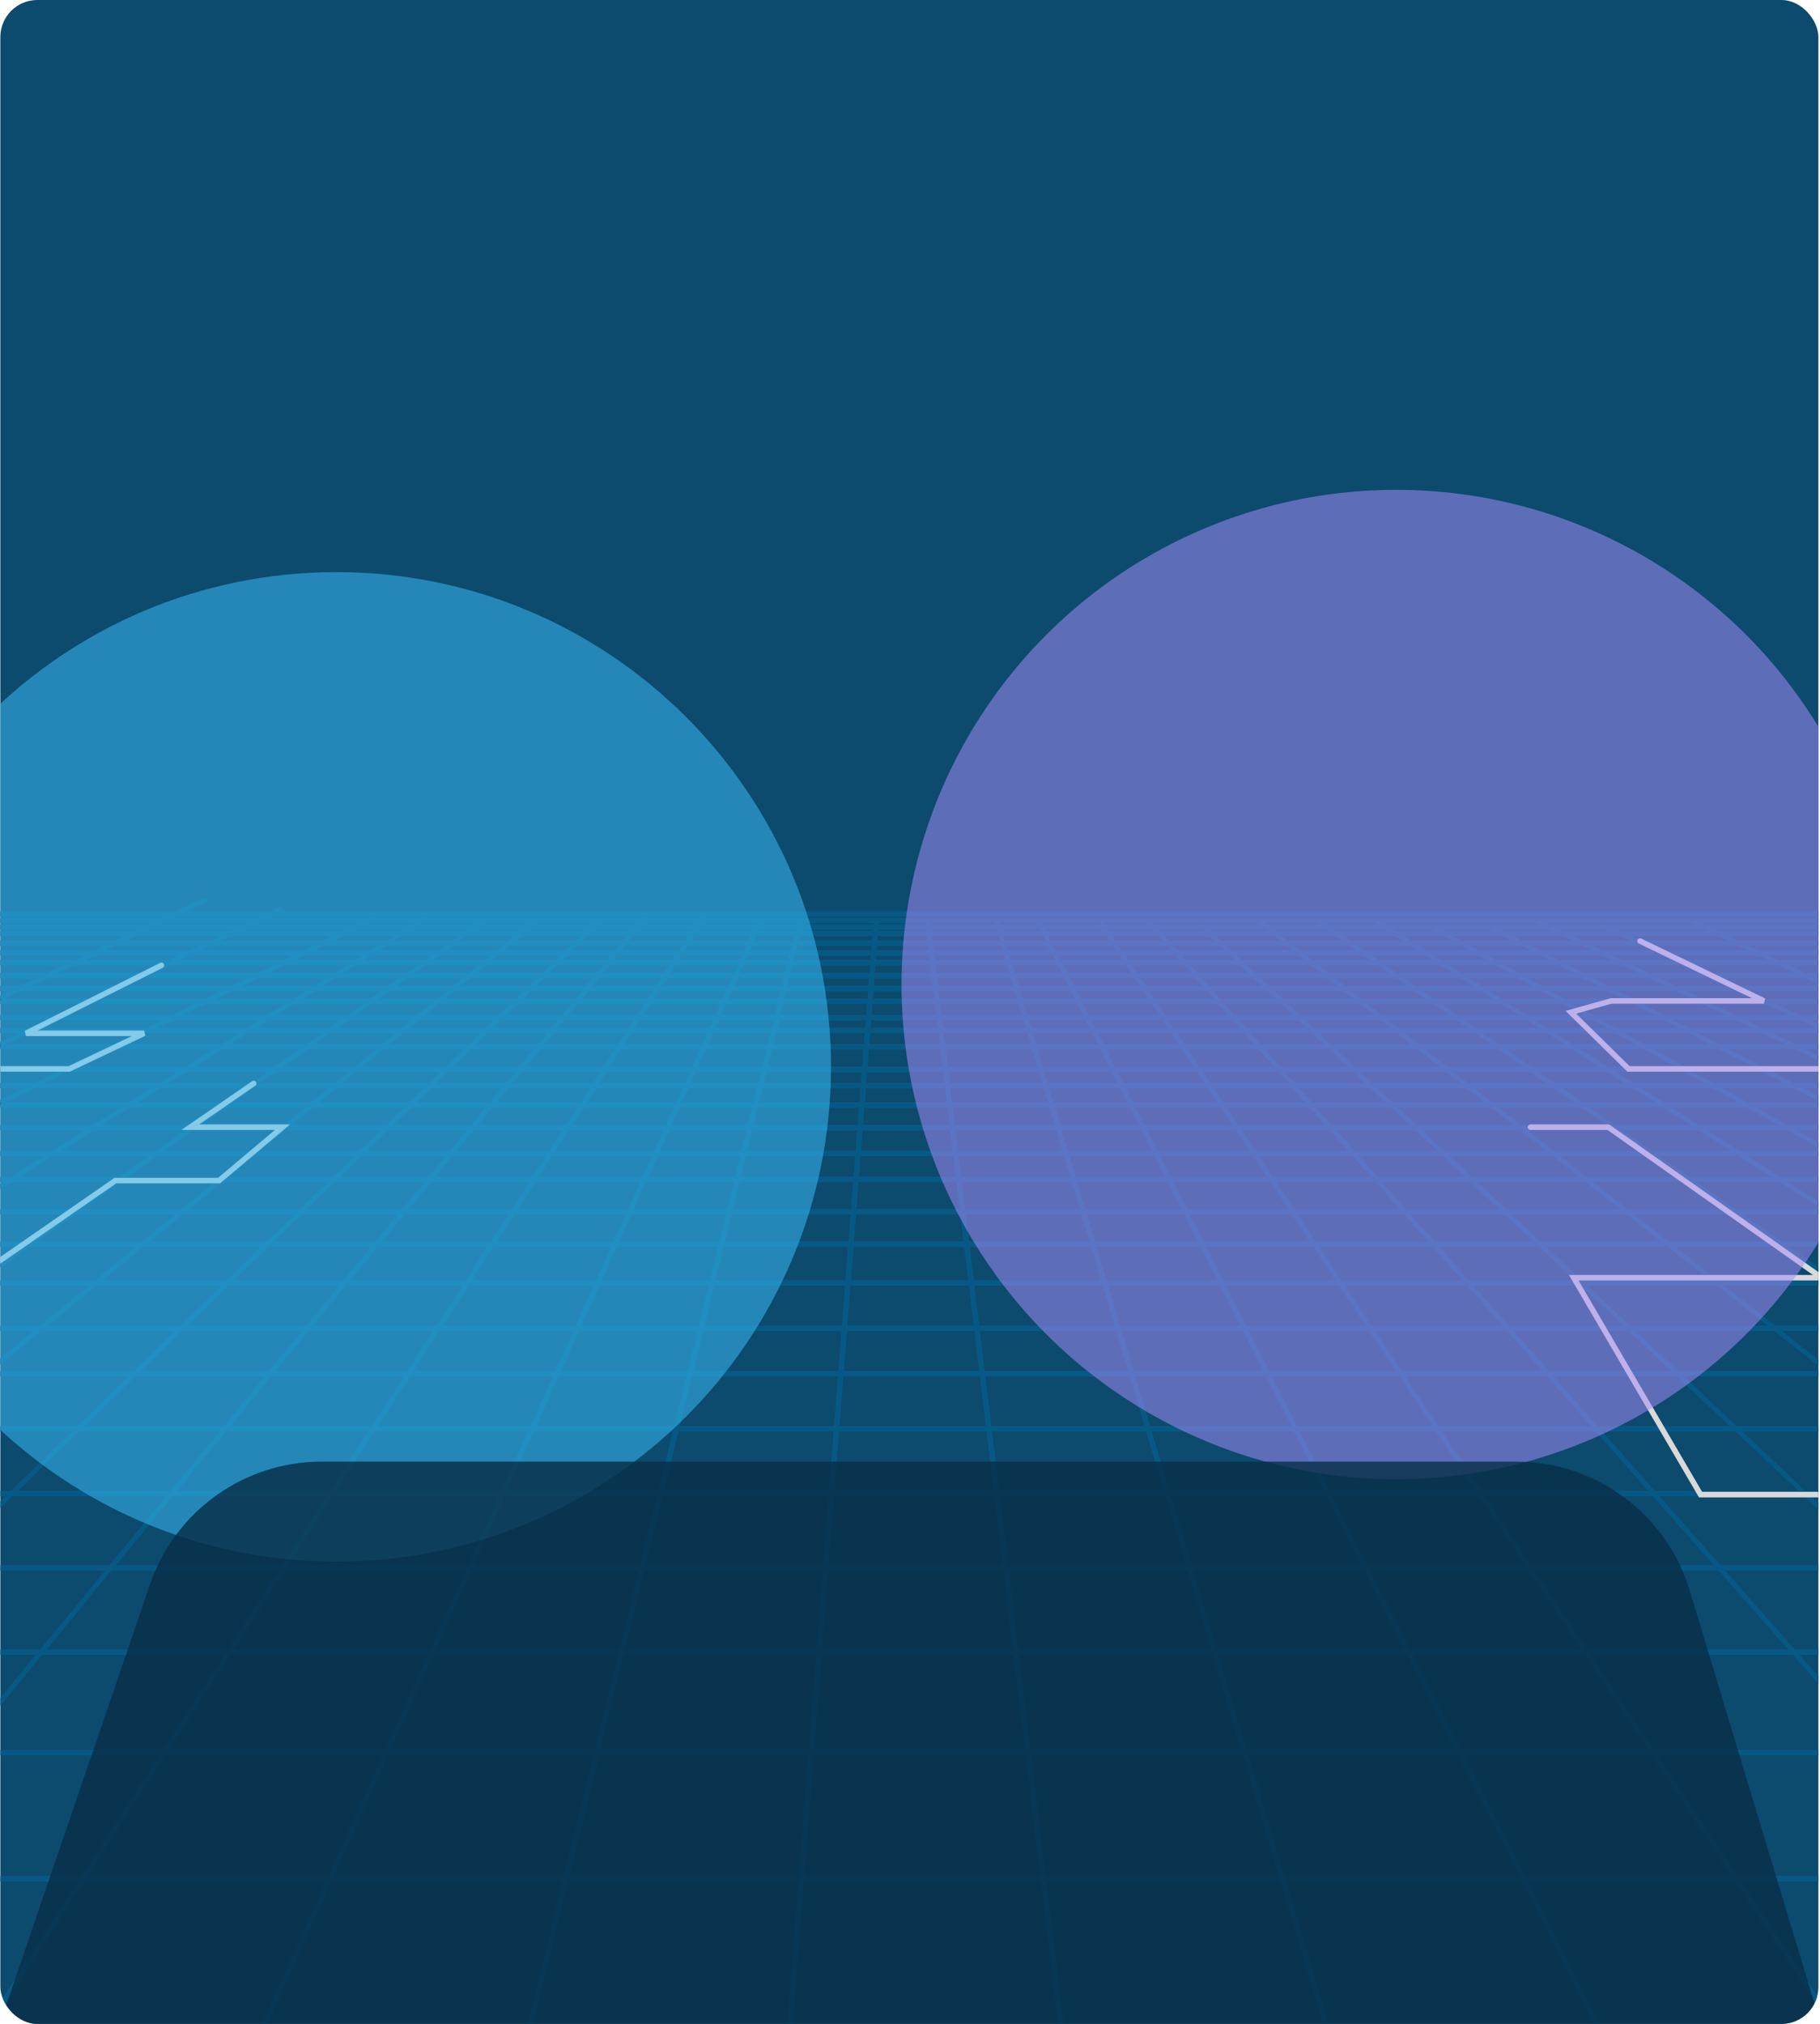 <svg width="929" height="1033" viewBox="0 0 929 1033" fill="none" xmlns="http://www.w3.org/2000/svg">
<g clip-path="url(#clip0_663_13711)">
<rect x="0.178" width="928" height="1033" rx="18.897" fill="#0C4A6E"/>
<line x1="-7.341" y1="958.893" x2="937.177" y2="958.893" stroke="url(#paint0_linear_663_13711)" stroke-width="2.812"/>
<line x1="-7.341" y1="894.453" x2="937.177" y2="894.453" stroke="url(#paint1_linear_663_13711)" stroke-width="2.812"/>
<line x1="-7.341" y1="843.233" x2="937.177" y2="843.233" stroke="url(#paint2_linear_663_13711)" stroke-width="2.812"/>
<line x1="-7.341" y1="800.273" x2="937.177" y2="800.273" stroke="url(#paint3_linear_663_13711)" stroke-width="2.812"/>
<line x1="-7.341" y1="762.27" x2="937.177" y2="762.27" stroke="url(#paint4_linear_663_13711)" stroke-width="2.812"/>
<line x1="-7.341" y1="729.223" x2="937.177" y2="729.223" stroke="url(#paint5_linear_663_13711)" stroke-width="2.812"/>
<line x1="-7.341" y1="701.135" x2="937.177" y2="701.135" stroke="url(#paint6_linear_663_13711)" stroke-width="2.812"/>
<line x1="-7.341" y1="678.002" x2="937.177" y2="678.002" stroke="url(#paint7_linear_663_13711)" stroke-width="2.812"/>
<line x1="-7.341" y1="654.87" x2="937.177" y2="654.87" stroke="url(#paint8_linear_663_13711)" stroke-width="2.812"/>
<line x1="-7.341" y1="635.042" x2="937.177" y2="635.042" stroke="url(#paint9_linear_663_13711)" stroke-width="2.812"/>
<line x1="-7.341" y1="618.52" x2="937.177" y2="618.52" stroke="url(#paint10_linear_663_13711)" stroke-width="2.812"/>
<line x1="-7.341" y1="601.996" x2="937.177" y2="601.996" stroke="url(#paint11_linear_663_13711)" stroke-width="2.812"/>
<line x1="-7.341" y1="588.778" x2="937.177" y2="588.778" stroke="url(#paint12_linear_663_13711)" stroke-width="2.812"/>
<line x1="-7.341" y1="575.56" x2="937.177" y2="575.56" stroke="url(#paint13_linear_663_13711)" stroke-width="2.812"/>
<line x1="-7.341" y1="563.993" x2="937.177" y2="563.993" stroke="url(#paint14_linear_663_13711)" stroke-width="2.812"/>
<line x1="-7.341" y1="554.079" x2="937.177" y2="554.079" stroke="url(#paint15_linear_663_13711)" stroke-width="2.812"/>
<line x1="-7.341" y1="545.819" x2="937.177" y2="545.819" stroke="url(#paint16_linear_663_13711)" stroke-width="2.812"/>
<line x1="-7.341" y1="534.252" x2="937.177" y2="534.252" stroke="url(#paint17_linear_663_13711)" stroke-width="2.812"/>
<line x1="-7.341" y1="525.99" x2="937.177" y2="525.99" stroke="url(#paint18_linear_663_13711)" stroke-width="2.812"/>
<line x1="-7.341" y1="519.382" x2="937.177" y2="519.382" stroke="url(#paint19_linear_663_13711)" stroke-width="2.812"/>
<line x1="-7.341" y1="511.12" x2="937.177" y2="511.12" stroke="url(#paint20_linear_663_13711)" stroke-width="2.812"/>
<line x1="-7.341" y1="504.511" x2="937.177" y2="504.511" stroke="url(#paint21_linear_663_13711)" stroke-width="2.812"/>
<line x1="-7.341" y1="497.902" x2="937.177" y2="497.902" stroke="url(#paint22_linear_663_13711)" stroke-width="2.812"/>
<line x1="-7.341" y1="491.292" x2="937.177" y2="491.292" stroke="url(#paint23_linear_663_13711)" stroke-width="2.812"/>
<line x1="-7.341" y1="486.335" x2="937.177" y2="486.335" stroke="url(#paint24_linear_663_13711)" stroke-width="2.812"/>
<line x1="-7.341" y1="481.379" x2="937.177" y2="481.379" stroke="url(#paint25_linear_663_13711)" stroke-width="2.812"/>
<line x1="-7.341" y1="476.422" x2="937.177" y2="476.422" stroke="url(#paint26_linear_663_13711)" stroke-width="2.812"/>
<line x1="-7.341" y1="473.117" x2="937.177" y2="473.117" stroke="url(#paint27_linear_663_13711)" stroke-width="2.812"/>
<line x1="-7.341" y1="469.813" x2="937.177" y2="469.813" stroke="url(#paint28_linear_663_13711)" stroke-width="2.812"/>
<line x1="-7.341" y1="466.508" x2="937.177" y2="466.508" stroke="url(#paint29_linear_663_13711)" stroke-width="2.812"/>
<line y1="-1.406" x2="153.402" y2="-1.406" transform="matrix(-0.902 0.433 -0.846 -0.534 104.472 458)" stroke="#075985" stroke-width="2.812"/>
<line y1="-1.406" x2="186.235" y2="-1.406" transform="matrix(-0.901 0.435 -0.847 -0.531 142.723 462.957)" stroke="#075985" stroke-width="2.812"/>
<line y1="-1.406" x2="219.78" y2="-1.406" transform="matrix(-0.897 0.442 -0.852 -0.524 189.802 467.914)" stroke="#075985" stroke-width="2.812"/>
<line y1="-1.406" x2="264.294" y2="-1.406" transform="matrix(-0.846 0.533 -0.901 -0.433 216.283 467.914)" stroke="#075985" stroke-width="2.812"/>
<line y1="-1.406" x2="310.379" y2="-1.406" transform="matrix(-0.815 0.579 -0.92 -0.392 245.708 469.532)" stroke="#075985" stroke-width="2.812"/>
<line y1="-1.406" x2="361.94" y2="-1.406" transform="matrix(-0.772 0.635 -0.938 -0.345 272.188 469.532)" stroke="#075985" stroke-width="2.812"/>
<line y1="-1.406" x2="435.821" y2="-1.406" transform="matrix(-0.716 0.698 -0.955 -0.296 304.556 469.532)" stroke="#075985" stroke-width="2.812"/>
<line y1="-1.406" x2="528.209" y2="-1.406" transform="matrix(-0.635 0.772 -0.97 -0.242 328.096 467.914)" stroke="#075985" stroke-width="2.812"/>
<line y1="-1.406" x2="672.641" y2="-1.406" transform="matrix(-0.542 0.84 -0.981 -0.192 357.52 467.914)" stroke="#075985" stroke-width="2.812"/>
<line y1="-1.406" x2="617.68" y2="-1.406" transform="matrix(-0.41 0.912 -0.991 -0.135 386.943 469.532)" stroke="#075985" stroke-width="2.812"/>
<line y1="-1.406" x2="580.19" y2="-1.406" transform="matrix(0.238 -0.971 0.997 0.074 272.188 1033)" stroke="#075985" stroke-width="2.812"/>
<line y1="-1.406" x2="563.579" y2="-1.406" transform="matrix(-0.078 0.997 -1 -0.024 445.793 471.152)" stroke="#075985" stroke-width="2.812"/>
<line y1="-1.406" x2="565.909" y2="-1.406" transform="matrix(-0.12 -0.993 0.999 -0.036 542.893 1033)" stroke="#075985" stroke-width="2.812"/>
<line y1="-1.406" x2="586.347" y2="-1.406" transform="matrix(0.286 0.958 -0.996 0.09 507.583 471.152)" stroke="#075985" stroke-width="2.812"/>
<line y1="-1.406" x2="631.63" y2="-1.406" transform="matrix(0.452 0.892 -0.988 0.152 528.181 469.532)" stroke="#075985" stroke-width="2.812"/>
<line y1="-1.406" x2="674.771" y2="-1.406" transform="matrix(-0.554 -0.833 0.98 -0.197 937.178 1033)" stroke="#075985" stroke-width="2.812"/>
<line y1="-1.406" x2="533.497" y2="-1.406" transform="matrix(0.662 0.75 -0.966 0.258 584.086 469.532)" stroke="#075985" stroke-width="2.812"/>
<line y1="-1.406" x2="444.32" y2="-1.406" transform="matrix(-0.728 -0.685 0.952 -0.306 937.178 775.555)" stroke="#075985" stroke-width="2.812"/>
<line y1="-1.406" x2="378.734" y2="-1.406" transform="matrix(0.785 0.62 -0.934 0.358 639.992 469.532)" stroke="#075985" stroke-width="2.812"/>
<line y1="-1.406" x2="322.8" y2="-1.406" transform="matrix(0.82 0.572 -0.917 0.398 672.359 471.152)" stroke="#075985" stroke-width="2.812"/>
<line y1="-1.406" x2="279.437" y2="-1.406" transform="matrix(0.842 0.539 -0.904 0.428 701.783 471.152)" stroke="#075985" stroke-width="2.812"/>
<line y1="-1.406" x2="240.032" y2="-1.406" transform="matrix(0.87 0.492 -0.882 0.472 728.265 472.771)" stroke="#075985" stroke-width="2.812"/>
<line y1="-1.406" x2="202.571" y2="-1.406" transform="matrix(0.886 0.464 -0.866 0.501 757.688 472.771)" stroke="#075985" stroke-width="2.812"/>
<line y1="-1.406" x2="170.171" y2="-1.406" transform="matrix(0.899 0.438 -0.849 0.528 784.171 471.152)" stroke="#075985" stroke-width="2.812"/>
<line y1="-1.406" x2="133.287" y2="-1.406" transform="matrix(0.905 0.425 -0.841 0.542 816.538 472.771)" stroke="#075985" stroke-width="2.812"/>
<line y1="-1.406" x2="81.732" y2="-1.406" transform="matrix(0.9 0.436 -0.848 0.53 863.616 471.152)" stroke="#075985" stroke-width="2.812"/>
<path d="M-8.812 545.572H35.325L73.576 527.397H13.257L82.404 492.698" stroke="#D9D9D9" stroke-width="2.812" stroke-linecap="round"/>
<path d="M929.822 545.572H831.25L801.826 516.657L822.423 510.874H868.031H900.397L837.135 480.307" stroke="#D9D9D9" stroke-width="2.812" stroke-linecap="round"/>
<path d="M-10.283 650.493L58.864 602.577H111.827L144.194 575.314H97.115L129.482 553.008" stroke="#D9D9D9" stroke-width="2.812" stroke-linecap="round"/>
<path d="M781.229 575.312H820.952L929.822 652.144H803.298L868.031 762.848H929.822" stroke="#D9D9D9" stroke-width="2.812" stroke-linecap="round"/>
<g opacity="0.53" filter="url(#filter0_f_663_13711)">
<circle cx="712.678" cy="502.5" r="252.5" fill="#A78BFA"/>
</g>
<g opacity="0.53" filter="url(#filter1_f_663_13711)">
<path d="M424.178 544.5C424.178 683.952 311.13 797 171.678 797C32.226 797 -80.822 683.952 -80.822 544.5C-80.822 405.048 32.226 292 171.678 292C311.13 292 424.178 405.048 424.178 544.5Z" fill="#38BDF8"/>
</g>
<path opacity="0.81" d="M773.815 746H164.244C124.622 746 89.385 771.194 76.568 808.686L0.1 1032.37C-20.455 1092.5 24.234 1155 87.777 1155H841.39C903.534 1155 948.061 1095.03 930.09 1035.54L862.514 811.862C850.699 772.755 814.667 746 773.815 746Z" fill="#082F49"/>
</g>
<defs>
<filter id="filter0_f_663_13711" x="316.063" y="105.885" width="793.229" height="793.229" filterUnits="userSpaceOnUse" color-interpolation-filters="sRGB">
<feFlood flood-opacity="0" result="BackgroundImageFix"/>
<feBlend mode="normal" in="SourceGraphic" in2="BackgroundImageFix" result="shape"/>
<feGaussianBlur stdDeviation="72.057" result="effect1_foregroundBlur_663_13711"/>
</filter>
<filter id="filter1_f_663_13711" x="-224.937" y="147.885" width="793.229" height="793.229" filterUnits="userSpaceOnUse" color-interpolation-filters="sRGB">
<feFlood flood-opacity="0" result="BackgroundImageFix"/>
<feBlend mode="normal" in="SourceGraphic" in2="BackgroundImageFix" result="shape"/>
<feGaussianBlur stdDeviation="72.057" result="effect1_foregroundBlur_663_13711"/>
</filter>
<linearGradient id="paint0_linear_663_13711" x1="464.918" y1="960.299" x2="464.918" y2="961.299" gradientUnits="userSpaceOnUse">
<stop stop-color="#075985"/>
<stop offset="1" stop-color="#082F49"/>
</linearGradient>
<linearGradient id="paint1_linear_663_13711" x1="464.918" y1="895.859" x2="464.918" y2="896.859" gradientUnits="userSpaceOnUse">
<stop stop-color="#075985"/>
<stop offset="1" stop-color="#082F49"/>
</linearGradient>
<linearGradient id="paint2_linear_663_13711" x1="464.918" y1="844.639" x2="464.918" y2="845.639" gradientUnits="userSpaceOnUse">
<stop stop-color="#075985"/>
<stop offset="1" stop-color="#082F49"/>
</linearGradient>
<linearGradient id="paint3_linear_663_13711" x1="464.918" y1="801.679" x2="464.918" y2="802.679" gradientUnits="userSpaceOnUse">
<stop stop-color="#075985"/>
<stop offset="1" stop-color="#082F49"/>
</linearGradient>
<linearGradient id="paint4_linear_663_13711" x1="464.918" y1="763.676" x2="464.918" y2="764.676" gradientUnits="userSpaceOnUse">
<stop stop-color="#075985"/>
<stop offset="1" stop-color="#082F49"/>
</linearGradient>
<linearGradient id="paint5_linear_663_13711" x1="464.918" y1="730.629" x2="464.918" y2="731.629" gradientUnits="userSpaceOnUse">
<stop stop-color="#075985"/>
<stop offset="1" stop-color="#082F49"/>
</linearGradient>
<linearGradient id="paint6_linear_663_13711" x1="464.918" y1="702.541" x2="464.918" y2="703.541" gradientUnits="userSpaceOnUse">
<stop stop-color="#075985"/>
<stop offset="1" stop-color="#082F49"/>
</linearGradient>
<linearGradient id="paint7_linear_663_13711" x1="464.918" y1="679.408" x2="464.918" y2="680.408" gradientUnits="userSpaceOnUse">
<stop stop-color="#075985"/>
<stop offset="1" stop-color="#082F49"/>
</linearGradient>
<linearGradient id="paint8_linear_663_13711" x1="464.918" y1="656.276" x2="464.918" y2="657.276" gradientUnits="userSpaceOnUse">
<stop stop-color="#075985"/>
<stop offset="1" stop-color="#082F49"/>
</linearGradient>
<linearGradient id="paint9_linear_663_13711" x1="464.918" y1="636.448" x2="464.918" y2="637.448" gradientUnits="userSpaceOnUse">
<stop stop-color="#075985"/>
<stop offset="1" stop-color="#082F49"/>
</linearGradient>
<linearGradient id="paint10_linear_663_13711" x1="464.918" y1="619.926" x2="464.918" y2="620.926" gradientUnits="userSpaceOnUse">
<stop stop-color="#075985"/>
<stop offset="1" stop-color="#082F49"/>
</linearGradient>
<linearGradient id="paint11_linear_663_13711" x1="464.918" y1="603.402" x2="464.918" y2="604.402" gradientUnits="userSpaceOnUse">
<stop stop-color="#075985"/>
<stop offset="1" stop-color="#082F49"/>
</linearGradient>
<linearGradient id="paint12_linear_663_13711" x1="464.918" y1="590.184" x2="464.918" y2="591.184" gradientUnits="userSpaceOnUse">
<stop stop-color="#075985"/>
<stop offset="1" stop-color="#082F49"/>
</linearGradient>
<linearGradient id="paint13_linear_663_13711" x1="464.918" y1="576.966" x2="464.918" y2="577.966" gradientUnits="userSpaceOnUse">
<stop stop-color="#075985"/>
<stop offset="1" stop-color="#082F49"/>
</linearGradient>
<linearGradient id="paint14_linear_663_13711" x1="464.918" y1="565.399" x2="464.918" y2="566.399" gradientUnits="userSpaceOnUse">
<stop stop-color="#075985"/>
<stop offset="1" stop-color="#082F49"/>
</linearGradient>
<linearGradient id="paint15_linear_663_13711" x1="464.918" y1="555.485" x2="464.918" y2="556.485" gradientUnits="userSpaceOnUse">
<stop stop-color="#075985"/>
<stop offset="1" stop-color="#082F49"/>
</linearGradient>
<linearGradient id="paint16_linear_663_13711" x1="464.918" y1="547.225" x2="464.918" y2="548.225" gradientUnits="userSpaceOnUse">
<stop stop-color="#075985"/>
<stop offset="1" stop-color="#082F49"/>
</linearGradient>
<linearGradient id="paint17_linear_663_13711" x1="464.918" y1="535.658" x2="464.918" y2="536.658" gradientUnits="userSpaceOnUse">
<stop stop-color="#075985"/>
<stop offset="1" stop-color="#082F49"/>
</linearGradient>
<linearGradient id="paint18_linear_663_13711" x1="464.918" y1="527.396" x2="464.918" y2="528.396" gradientUnits="userSpaceOnUse">
<stop stop-color="#075985"/>
<stop offset="1" stop-color="#082F49"/>
</linearGradient>
<linearGradient id="paint19_linear_663_13711" x1="464.918" y1="520.788" x2="464.918" y2="521.788" gradientUnits="userSpaceOnUse">
<stop stop-color="#075985"/>
<stop offset="1" stop-color="#082F49"/>
</linearGradient>
<linearGradient id="paint20_linear_663_13711" x1="464.918" y1="512.526" x2="464.918" y2="513.526" gradientUnits="userSpaceOnUse">
<stop stop-color="#075985"/>
<stop offset="1" stop-color="#082F49"/>
</linearGradient>
<linearGradient id="paint21_linear_663_13711" x1="464.918" y1="505.917" x2="464.918" y2="506.917" gradientUnits="userSpaceOnUse">
<stop stop-color="#075985"/>
<stop offset="1" stop-color="#082F49"/>
</linearGradient>
<linearGradient id="paint22_linear_663_13711" x1="464.918" y1="499.308" x2="464.918" y2="500.308" gradientUnits="userSpaceOnUse">
<stop stop-color="#075985"/>
<stop offset="1" stop-color="#082F49"/>
</linearGradient>
<linearGradient id="paint23_linear_663_13711" x1="464.918" y1="492.698" x2="464.918" y2="493.698" gradientUnits="userSpaceOnUse">
<stop stop-color="#075985"/>
<stop offset="1" stop-color="#082F49"/>
</linearGradient>
<linearGradient id="paint24_linear_663_13711" x1="464.918" y1="487.741" x2="464.918" y2="488.741" gradientUnits="userSpaceOnUse">
<stop stop-color="#075985"/>
<stop offset="1" stop-color="#082F49"/>
</linearGradient>
<linearGradient id="paint25_linear_663_13711" x1="464.918" y1="482.785" x2="464.918" y2="483.785" gradientUnits="userSpaceOnUse">
<stop stop-color="#075985"/>
<stop offset="1" stop-color="#082F49"/>
</linearGradient>
<linearGradient id="paint26_linear_663_13711" x1="464.918" y1="477.828" x2="464.918" y2="478.828" gradientUnits="userSpaceOnUse">
<stop stop-color="#075985"/>
<stop offset="1" stop-color="#082F49"/>
</linearGradient>
<linearGradient id="paint27_linear_663_13711" x1="464.918" y1="474.523" x2="464.918" y2="475.523" gradientUnits="userSpaceOnUse">
<stop stop-color="#075985"/>
<stop offset="1" stop-color="#082F49"/>
</linearGradient>
<linearGradient id="paint28_linear_663_13711" x1="464.918" y1="471.219" x2="464.918" y2="472.219" gradientUnits="userSpaceOnUse">
<stop stop-color="#075985"/>
<stop offset="1" stop-color="#082F49"/>
</linearGradient>
<linearGradient id="paint29_linear_663_13711" x1="464.918" y1="467.914" x2="464.918" y2="468.914" gradientUnits="userSpaceOnUse">
<stop stop-color="#075985"/>
<stop offset="1" stop-color="#082F49"/>
</linearGradient>
<clipPath id="clip0_663_13711">
<rect x="0.178" width="928" height="1033" rx="18.897" fill="white"/>
</clipPath>
</defs>
</svg>

